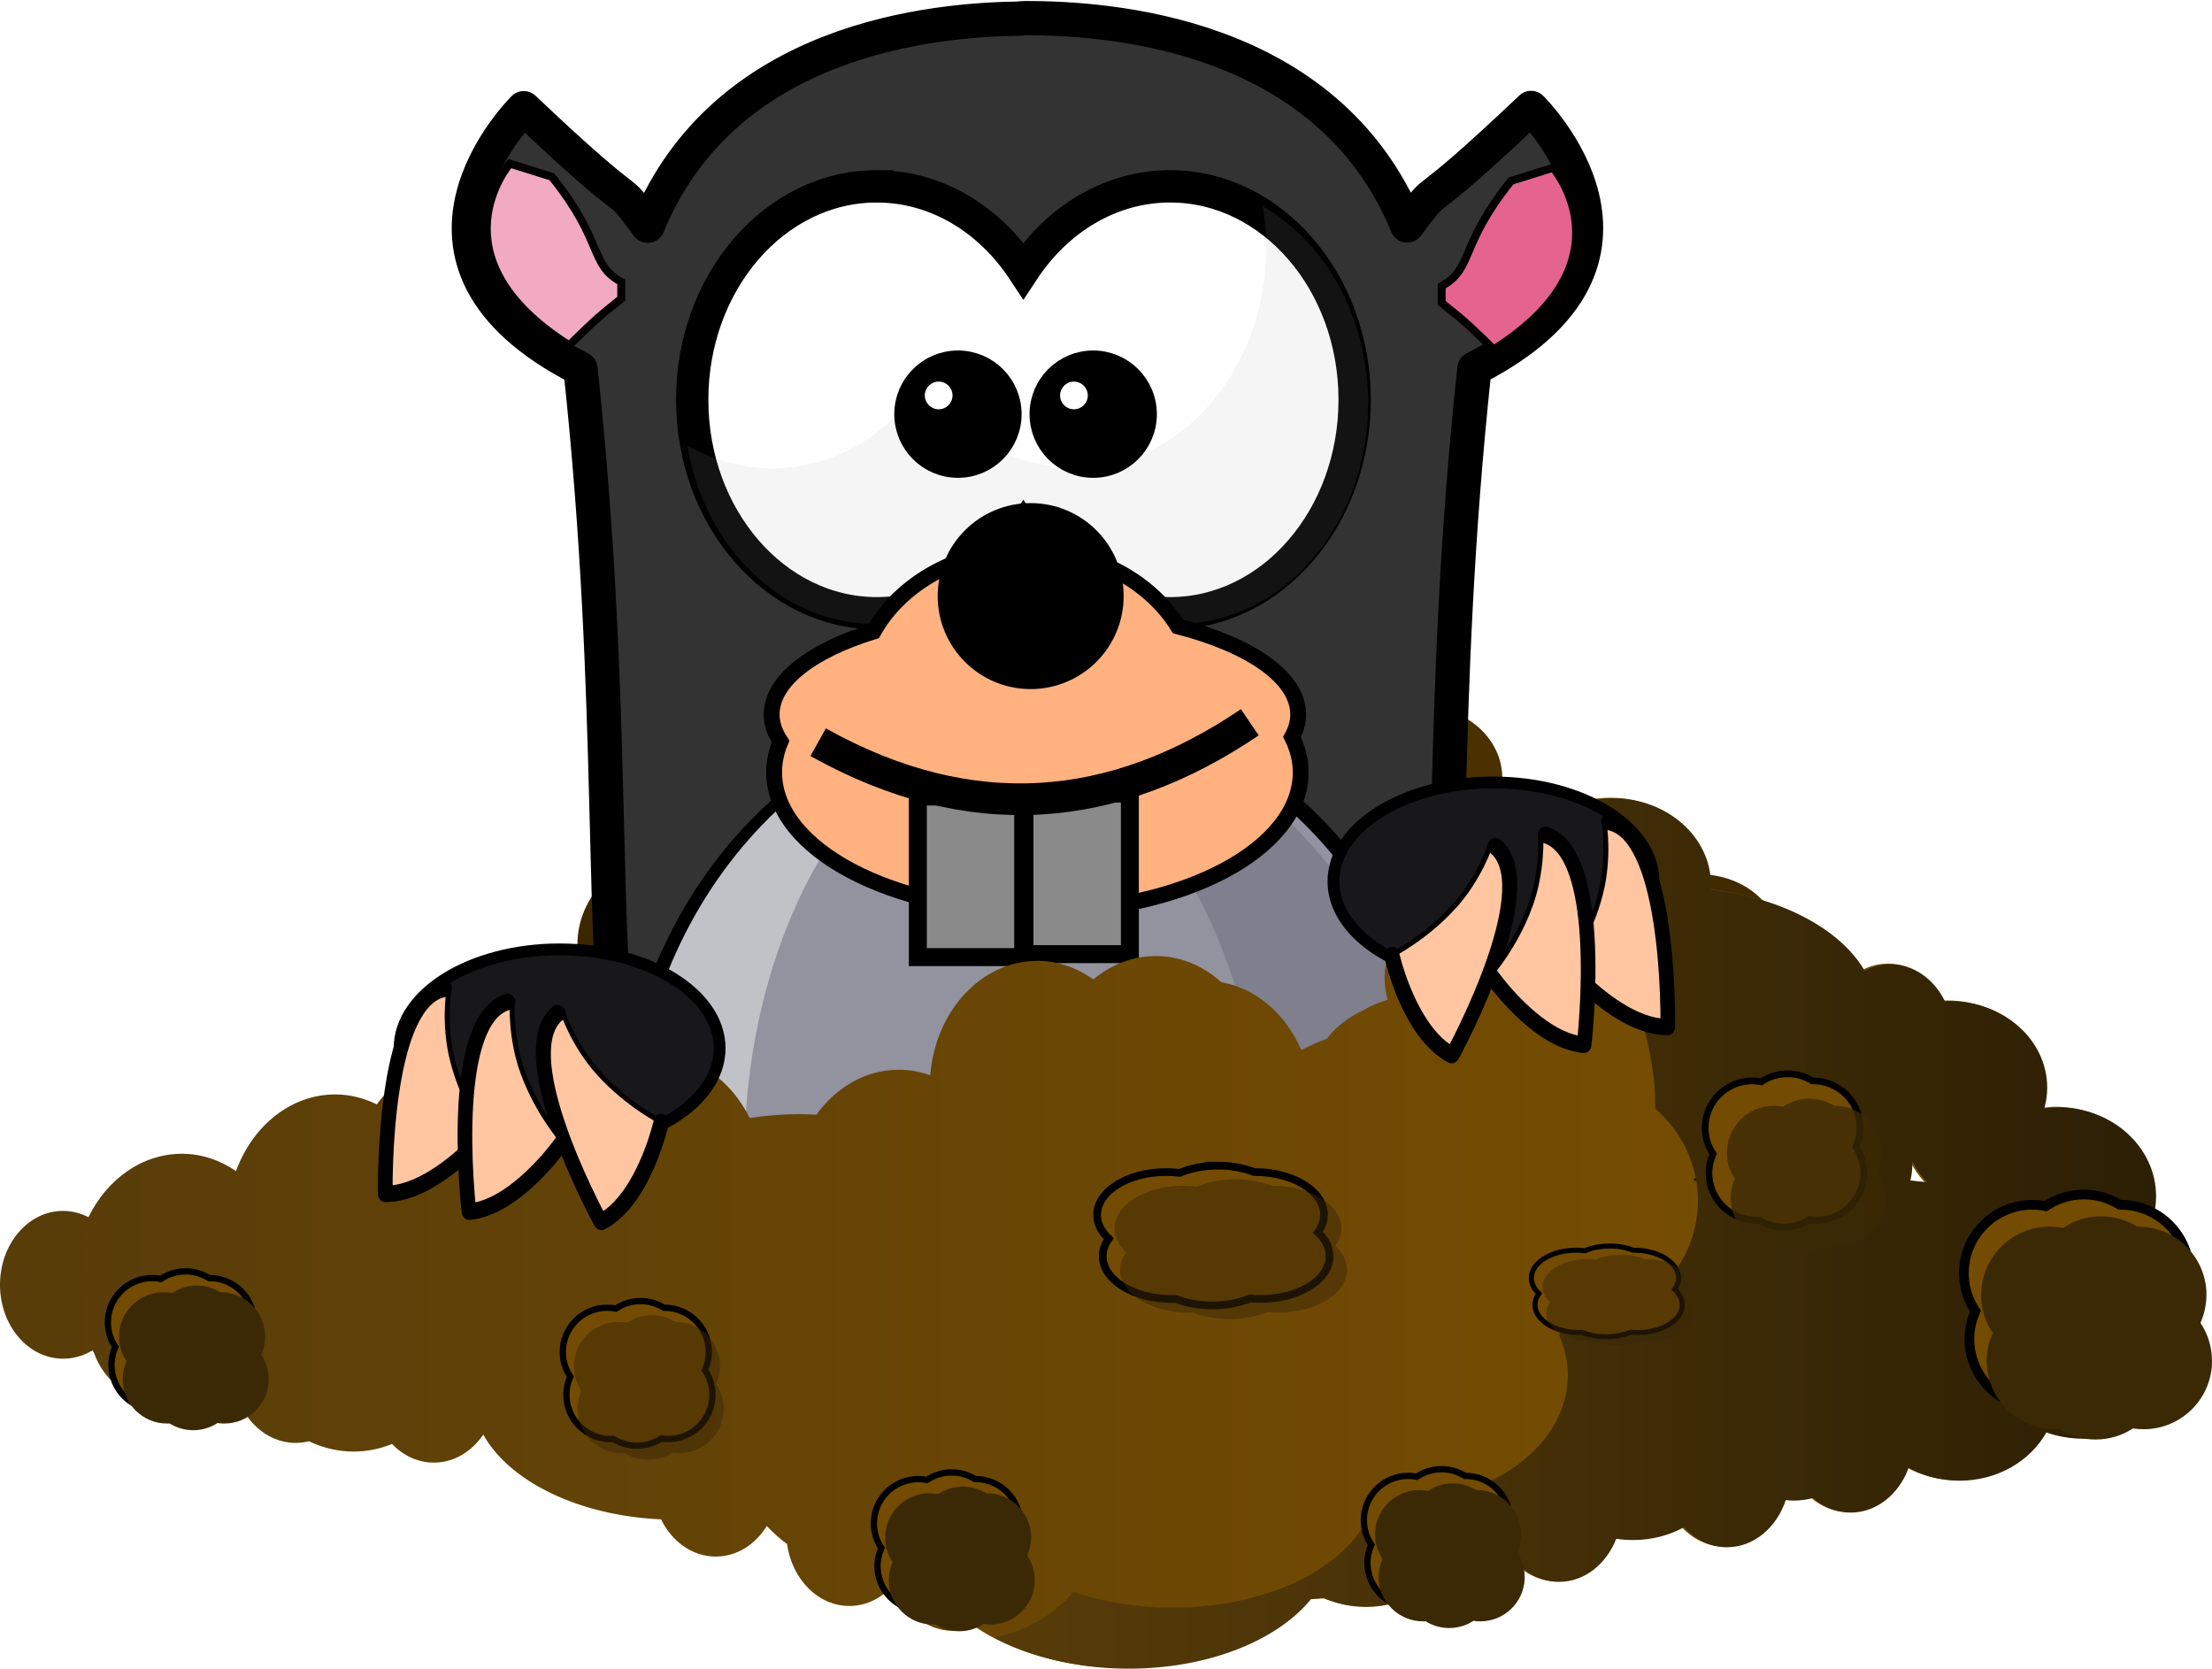 <svg viewBox="0 0 375.185 282.98" xmlns="http://www.w3.org/2000/svg" xmlns:xlink="http://www.w3.org/1999/xlink"><defs><filter id="d"><feGaussianBlur stdDeviation="1.687"/></filter><linearGradient gradientUnits="userSpaceOnUse" id="m" x1="720.743" x2="741"><stop offset="0" stop-color="#ffc6a1"/><stop offset=".5" stop-color="#ffba8d"/><stop offset="1" stop-color="#ff7f2c"/></linearGradient><linearGradient gradientUnits="userSpaceOnUse" id="k" x1="177.645" x2="380.583"><stop offset="0" stop-color="#563b09"/><stop offset="1" stop-color="#291d04"/></linearGradient><linearGradient gradientUnits="userSpaceOnUse" id="j" x1="9.001" x2="380.157"><stop offset="0" stop-color="#593d09"/><stop offset="1" stop-color="#7f5200"/></linearGradient><linearGradient id="a"><stop offset="0" stop-color="#f1aac2"/><stop offset="1" stop-color="#e5638f"/></linearGradient><linearGradient gradientUnits="userSpaceOnUse" id="g" x1="431.759" x2="473.733" y1="-381.617" y2="-348.908"><stop offset="0" stop-color="#ffceae"/><stop offset="1" stop-color="#ffb280"/></linearGradient><linearGradient id="b"><stop offset="0" stop-color="#8a8a8a"/><stop offset=".286" stop-color="#f1f1f1"/><stop offset="1" stop-color="#fff"/></linearGradient><linearGradient gradientUnits="userSpaceOnUse" id="c" x2="0" y1="247.154" y2="136.846"><stop offset="0"/><stop offset="1" stop-color="#4b3000"/></linearGradient><linearGradient gradientUnits="userSpaceOnUse" id="e" x1="377.005" x2="394.979" xlink:href="#a"/><linearGradient gradientUnits="userSpaceOnUse" id="f" x1="515.574" x2="497.6" xlink:href="#a"/><linearGradient gradientUnits="userSpaceOnUse" id="h" x1="430.791" x2="446.385" xlink:href="#b"/><linearGradient gradientUnits="userSpaceOnUse" id="i" x1="444.26" x2="459.854" xlink:href="#b"/><radialGradient cx="91.667" cy="-489.734" gradientTransform="matrix(-.313 .854 -1 -.367 -369.528 -742.883)" gradientUnits="userSpaceOnUse" id="l" r="28.141"><stop offset="0" stop-color="#7e7e8d"/><stop offset="1" stop-color="#18181b"/></radialGradient></defs><path d="M128.64 150.588c2.513 0 4.86.73 6.85 1.962h.173c6.972 0 12.678 5.47 13.027 12.354.012.222 0 .45 0 .674 0 1.886-.415 3.673-1.135 5.29 1.39 2.073 2.194 4.553 2.194 7.237 0 .225.01.45 0 .673-.35 6.885-6.057 12.354-13.03 12.354-.688 0-1.36-.052-2.02-.154-2.044 1.334-4.494 2.117-7.12 2.117-2.54 0-4.92-.724-6.926-1.982-.255.015-.51.02-.77.02-7.197 0-13.047-5.832-13.047-13.028 0-1.896.424-3.69 1.155-5.31-1.392-2.068-2.213-4.536-2.213-7.217 0-7.197 5.85-13.028 13.046-13.028.878 0 1.73.086 2.56.25 2.075-1.396 4.563-2.212 7.253-2.212z" fill="#734b02" stroke="#000" stroke-width="1.847"/><path d="M241.063 119.788c-3.357 0-6.426 1.042-8.813 2.812-1.936-.92-4.148-1.437-6.5-1.437-7.593 0-13.75 5.463-13.75 12.187 0 1.318.25 2.593.688 3.78-.553.555-1.036 1.15-1.47 1.783-3.132-2.61-7.535-4.25-12.437-4.25-7.302 0-13.536 3.625-16.03 8.718-1.75-.837-3.673-1.342-5.688-1.342-3.283 0-6.332 1.23-8.812 3.312-2.3-1.65-4.98-2.625-7.875-2.625-4.347 0-8.274 2.15-11.03 5.594-1.625-.404-3.335-.595-5.126-.595-4.368 0-8.34 1.287-11.376 3.406-3.384-4.554-9.234-7.56-15.906-7.56-10.482 0-19 7.422-19 16.593 0 2.186.497 4.276 1.374 6.187-.967-.195-1.903-.466-2.812-.812-3.05 6.317-9.213 10.625-16.344 10.625-.285 0-.56.013-.844 0-1.55 9.41-10.396 16.625-21.093 16.625-1.748 0-3.438-.23-5.064-.594-1.434 2.762-4.5 5.083-8.5 6.562-2.58 2.806-5.946 4.78-9.718 5.532 1.593.668 3.306 1.062 5.093 1.062 2.722 0 5.232-.84 7.44-2.312 1.067 4.337 4.485 7.5 8.53 7.5 4.9 0 8.875-4.663 8.875-10.407 0-1.2-.18-2.362-.5-3.436 3.47-.766 6.52-2.937 8.72-5.97.834.413 1.72.77 2.624 1 .174.29.363.563.56.845-.264-.03-.54-.032-.81-.032-4.903 0-8.845 4.63-8.845 10.375s3.942 10.406 8.844 10.406c2.816 0 5.342-1.54 6.968-3.94 3.652 6.572 13.347 11.38 25 11.908 1.53 3.125 4.422 5.25 7.718 5.25 2.955 0 5.544-1.71 7.156-4.313.84.894 1.805 1.777 2.876 2.563.687 4.94 4.338 8.687 8.75 8.687 2.4 0 4.558-1.12 6.156-2.937l.25.03c1.336 3.762 4.494 6.407 8.187 6.407 1.062 0 2.09-.225 3.032-.625 5.254 3.602 12.88 5.875 21.344 5.875 11.22 0 20.904-3.982 25.625-9.78.645-.028 1.307-.073 1.94-.126 1.774.76 3.72 1.218 5.81 1.218 5.736 0 10.658-3.205 12.72-7.75.344-.267.65-.534.97-.813.75.116 1.523.22 2.31.22 1.192 0 2.337-.148 3.44-.407 1.53 3.125 4.422 5.218 7.718 5.218 3.58 0 6.66-2.483 8.062-6.062.768.118 1.538.187 2.344.187 2.623 0 5.07-.65 7.156-1.78 1.587 1.743 3.716 2.78 6.063 2.78 3.766 0 6.992-2.744 8.28-6.624.37.04.716.063 1.094.063.932 0 1.87-.117 2.75-.345 1.48 1.29 3.297 2.03 5.282 2.03 3.657 0 6.797-2.576 8.155-6.28 2.083 1.157 4.538 1.813 7.156 1.813 5.344 0 9.976-2.757 12.25-6.813 1.59.585 3.338.906 5.158.906 7.592 0 13.718-5.614 13.718-12.53 0-.82-.085-1.6-.25-2.375 1.058-1.774 1.656-3.807 1.656-5.97 0-4.036-2.12-7.615-5.375-9.905.317-1.054.5-2.167.5-3.312 0-6.917-6.157-12.532-13.75-12.532-.67 0-1.322.072-1.968.157.264-.944.405-1.92.405-2.938 0-6.724-6.157-12.187-13.75-12.187-.22 0-.408.022-.625.03-1.533-3.113-4.43-5.187-7.72-5.187-1.284 0-2.49.332-3.592.908-3.404-5.832-11.63-10.237-21.688-11.407.014-.223.063-.458.063-.686 0-6.724-6.158-12.156-13.75-12.156zm43.628 52.217c.513 1.093 1.2 2.095 2.032 3-.763-.1-1.528-.187-2.312-.25.203-.833.28-1.677.28-2.563 0-.07.003-.118 0-.187zm-30.343 2.437c1.02.09 2.075.135 3.125.157.133.58.34 1.138.563 1.686-1.186-.574-2.457-1.076-3.782-1.53.033-.105.064-.21.094-.314z" fill="url(#c)"/><path d="M131.93 154.747c2.514 0 4.86.73 6.85 1.963h.174c6.972 0 12.678 5.47 13.027 12.354.013.222 0 .45 0 .673 0 1.887-.414 3.674-1.134 5.292 1.39 2.07 2.194 4.55 2.194 7.234 0 .225.012.452 0 .674-.35 6.885-6.056 12.354-13.028 12.354-.69 0-1.36-.052-2.02-.154-2.045 1.334-4.495 2.116-7.12 2.116-2.542 0-4.922-.723-6.927-1.982-.255.016-.51.02-.77.02-7.197 0-13.047-5.83-13.047-13.028 0-1.895.424-3.69 1.155-5.31-1.392-2.067-2.213-4.535-2.213-7.217 0-7.197 5.85-13.027 13.047-13.027.878 0 1.73.086 2.56.25 2.075-1.397 4.563-2.213 7.253-2.213z" fill="#3b2906"/><path d="M173.954 3.07c-.245 0-.575.037-.84.04v.043c-14.622.17-50.17 3.265-63.247 35.128-6.517-8.662-.005.003-21.026-19.935 0 0-26.373 25.842 9.612 44.193 12.5 115.967-12.965 160.53 61.022 158.936 4.216-.09 8.843-.03 13.64.084h.126l2.182.042v-.084c4.802-.114 9.422-.175 13.64-.084 73.988 1.593 48.524-42.97 61.023-158.936 35.985-18.35 9.61-44.193 9.61-44.193-21.02 19.938-14.508 11.273-21.026 19.936C225.15 5.3 187.553 3.07 173.953 3.07z" fill="#333" stroke="#000" stroke-linecap="round" stroke-linejoin="round" stroke-width="5.808"/><path d="M491.48-290.82c0 31.73-19.714 57.45-44.032 57.45s-44.032-25.72-44.032-57.45 19.714-57.452 44.032-57.452 44.032 25.722 44.032 57.45z" fill="#93939f" stroke="#000" stroke-linecap="round" stroke-linejoin="round" stroke-width="1.845" transform="matrix(1.582 0 0 1.34 -531.995 585.983)"/><path d="M174.906 120.176c37.42 1.33 67.402 35.253 67.402 76.928 0 39.333-26.69 71.742-61.15 76.383 24.044-6.712 42.222-38.11 42.222-75.837 0-40.944-21.4-74.44-48.474-77.013v-.46z" fill="#7f7f8d"/><path d="M174.725 119.036c-37.42 1.33-67.402 35.254-67.402 76.93 0 39.332 26.69 71.74 61.148 76.382-24.04-6.712-42.22-38.11-42.22-75.837 0-40.943 21.4-74.44 48.475-77.012v-.462z" fill="#c1c1c8"/><path d="M148.704 31.6c-17.272 0-31.298 16.216-31.298 36.2s14.026 36.198 31.298 36.198c10.15 0 19.155-5.605 24.872-14.28 5.716 8.68 14.743 14.28 24.898 14.28 17.266 0 31.294-16.218 31.294-36.198s-14.028-36.2-31.294-36.2c-10.153 0-19.182 5.604-24.898 14.282-5.717-8.672-14.725-14.28-24.872-14.28z" fill="#fff" stroke="#000" stroke-linecap="round" stroke-width="5.483"/><path d="M214.19 34.96c.382 2.298.563 4.685.563 7.11 0 20.64-14.463 37.372-32.298 37.372-10.49 0-19.848-5.774-25.753-14.74-5.906 8.96-15.18 14.74-25.665 14.74-5.2 0-10.125-1.417-14.48-3.946 2.873 17.247 15.993 30.305 31.735 30.305 10.484 0 19.802-5.822 25.71-14.783 5.903 8.967 15.217 14.784 25.708 14.784 17.835 0 32.342-16.774 32.342-37.414 0-14.625-7.28-27.28-17.862-33.425z" fill="#a5a5a5" filter="url(#d)" opacity=".337"/><path d="M171.54 70.237c0 5.002-4.06 9.058-9.06 9.058s-9.06-4.056-9.06-9.058c0-5.005 4.058-9.06 9.06-9.06 5.003 0 9.06 4.055 9.06 9.06z" stroke="#000" stroke-linecap="round" stroke-width="3.475"/><path d="M161.56 67.064c0 1.297-1.052 2.348-2.35 2.348s-2.348-1.05-2.348-2.348 1.052-2.35 2.35-2.35 2.35 1.052 2.35 2.35z" fill="#fff"/><path d="M194.483 70.237c0 5.002-4.056 9.058-9.06 9.058-5.003 0-9.06-4.056-9.06-9.058 0-5.005 4.057-9.06 9.06-9.06s9.06 4.055 9.06 9.06z" stroke="#000" stroke-linecap="round" stroke-width="3.475"/><path d="M184.503 67.064c0 1.297-1.052 2.348-2.35 2.348s-2.347-1.05-2.347-2.348 1.05-2.35 2.348-2.35 2.35 1.052 2.35 2.35z" fill="#fff"/><path d="M86.468 27.747S72.826 43.557 96.54 58.55c3.807-3.688 4.352-4.34 8.83-7.89v-2.855c-5.425-2.96-2.92-6.83-11.768-17.828l-7.134-2.23z" fill="url(#e)" stroke="#000" stroke-width="1.343"/><path d="M263.43 28.45s13.64 15.812-10.073 30.804c-3.807-3.69-4.352-4.34-8.83-7.892v-2.854c5.425-2.96 2.92-6.83 11.768-17.828l7.134-2.23z" fill="url(#f)" stroke="#000" stroke-width="1.343"/><path d="M165.895 122.428c37.42 1.33 67.4 35.254 67.4 76.93 0 39.332-26.69 71.74-61.147 76.382 24.042-6.712 42.22-38.11 42.22-75.837 0-40.944-21.398-74.44-48.473-77.013v-.462z" fill="#7f7f8d"/><path d="M174.238 93.207c-11.543 0-21.498 5.69-26.063 13.886-10.53 3.252-17.29 8.353-17.29 14.077 0 1.576.545 3.12 1.51 4.574-.725 1.69-1.09 3.447-1.09 5.252 0 13.04 19.993 23.604 44.654 23.604s44.653-10.564 44.653-23.604c0-2.076-.518-4.092-1.47-6.01.67-1.225 1.05-2.51 1.05-3.816 0-6.267-8.118-11.775-20.396-14.943-4.767-7.732-14.424-13.02-25.56-13.02z" fill="url(#g)" stroke="#000" stroke-width="2.686"/><path d="M190.585 101.09c0 8.708-7.06 15.768-15.77 15.768s-15.77-7.06-15.77-15.77 7.06-15.768 15.77-15.768 15.77 7.06 15.77 15.77z"/><path d="M155.674 135.078h17.874v27.237h-17.874z" fill="url(#h)" stroke="#000" stroke-width="3.045"/><path d="M173.766 134.573h17.874v27.236h-17.874z" fill="url(#i)" stroke="#000" stroke-width="3.045"/><path d="M138.77 125.87c25.968 14.494 50.252 12.153 73.216-3.38" stroke="#000" stroke-width="5.372" fill="none"/><path d="M273.22 135.288c-4.048 0-7.75 1.272-10.626 3.406-2.334-1.11-5.01-1.75-7.844-1.75-9.153 0-16.563 6.58-16.563 14.687 0 1.59.286 3.13.813 4.564-2.582 2.588-4.156 5.962-4.156 9.687 0 1.26.194 2.49.53 3.658-1.483.426-2.857 1.023-4.124 1.78-2.472 1.132-4.605 2.755-6.156 4.782-.003 0 .003.03 0 .03-1.545.58-3 1.222-4.375 1.94-2.62-6.063-7.617-10.46-13.564-11.5-3.08-2.78-6.906-4.44-11.094-4.44-3.957 0-7.634 1.462-10.625 3.97-2.77-1.99-6.01-3.156-9.5-3.156-9.503 0-17.294 8.533-18.156 19.406-1.687-.604-3.486-.937-5.343-.937-5.604 0-10.62 2.965-13.968 7.625-.925-.046-1.87-.094-2.814-.094-2.94 0-5.774.23-8.5.656-3.153-6.4-9.05-10.72-15.812-10.72-7.67 0-14.238 5.55-16.938 13.408-2.87-7.403-9.203-12.563-16.594-12.563-5.574 0-10.558 2.946-13.906 7.563-2.176-1.075-4.552-1.688-7.062-1.688-7.538 0-14.03 5.36-16.813 13-2.7-1.854-5.83-2.937-9.186-2.937-6.773 0-12.695 4.33-15.844 10.75-1.313-.674-2.788-1.063-4.313-1.063C4.78 205.35 0 210.957 0 217.88s4.78 12.533 10.688 12.533c1.793 0 3.515-.493 5-1.407.063.11.153.204.218.313 1.4 4.022 4.534 6.992 8.313 7.655 2.05.936 4.29 1.47 6.624 1.47 3.28 0 6.34-1.038 9-2.814 1.288 5.23 5.404 9.064 10.28 9.064.784 0 1.548-.095 2.282-.28 2.315 1.118 4.886 1.75 7.594 1.75 2.292 0 4.476-.467 6.5-1.283 1.887 1.966 4.368 3.158 7.094 3.158 3.395 0 6.415-1.86 8.375-4.75 4.4 7.92 16.108 13.738 30.155 14.375 1.845 3.768 5.308 6.312 9.28 6.312 3.564 0 6.713-2.05 8.657-5.187 1.012 1.077 2.148 2.114 3.438 3.062.83 5.957 5.245 10.5 10.563 10.5 2.895 0 5.51-1.342 7.437-3.53l.28.03c1.612 4.534 5.424 7.72 9.876 7.72 1.28 0 2.52-.27 3.656-.75 6.334 4.34 15.516 7.06 25.72 7.06 13.526 0 25.214-4.79 30.905-11.78.776-.033 1.552-.092 2.313-.156 2.14.918 4.51 1.47 7.03 1.47 6.915 0 12.828-3.865 15.314-9.345.415-.322.802-.634 1.187-.97.908.14 1.832.25 2.782.25 1.436 0 2.828-.187 4.157-.5 1.844 3.768 5.307 6.313 9.28 6.313 4.317 0 8.028-2.998 9.72-7.313.924.142 1.87.22 2.842.22 3.162 0 6.112-.797 8.625-2.157 1.914 2.1 4.484 3.375 7.313 3.375 4.54 0 8.415-3.323 9.97-8 .445.046.887.093 1.342.093 1.124 0 2.22-.16 3.282-.436 1.782 1.555 3.982 2.47 6.375 2.47 4.41 0 8.206-3.13 9.842-7.595 2.51 1.394 5.47 2.186 8.625 2.186 6.44 0 12.008-3.33 14.75-8.218 1.917.705 4.025 1.093 6.22 1.093 9.152 0 16.562-6.755 16.562-15.092 0-.988-.115-1.94-.314-2.875 1.276-2.14 2-4.582 2-7.188 0-4.866-2.544-9.177-6.47-11.937.383-1.27.595-2.62.595-4 0-8.338-7.44-15.094-16.592-15.094-.81 0-1.597.085-2.375.187.32-1.137.5-2.304.5-3.53 0-8.106-7.41-14.687-16.563-14.687-.265 0-.52.02-.78.03-1.85-3.753-5.318-6.28-9.283-6.28-1.548 0-3.014.4-4.343 1.093-4.103-7.03-14-12.34-26.125-13.75.016-.27.06-.538.06-.812 0-8.106-7.408-14.656-16.56-14.656zm50.72 61.53c.62 1.317 1.468 2.533 2.47 3.624-.92-.122-1.868-.205-2.813-.28.245-1.004.344-2.026.344-3.095 0-.084.003-.166 0-.25zm-36.562 2.968c1.228.108 2.485.162 3.75.188.16.7.42 1.37.688 2.03-1.43-.692-2.965-1.295-4.563-1.843.04-.124.09-.248.125-.374z" fill="url(#j)"/><path d="M273.642 135.386c-4.047 0-7.748 1.272-10.625 3.406-2.334-1.11-5.01-1.75-7.844-1.75-1.396 0-2.736.18-4.03.47 2.924 2.227 5.683 4.555 8.217 6.936 11.3 1.246 20.063 10.26 20.063 21.22 0 2.388-.42 4.698-1.188 6.843 1.645 5.01 2.532 10.166 2.532 15.438v.063c4.45 3.905 7.218 9.45 7.218 15.626 0 11.705-10.002 21.235-22.406 21.406-.38.436-.766.88-1.157 1.313.968 2.144 1.5 4.456 1.5 6.843 0 11.812-12.82 21.375-28.656 21.375-1.41 0-2.802-.072-4.157-.218-2.43 10.342-16.842 18.28-34.25 18.28-6.076 0-11.786-.955-16.75-2.655-3.31 3.805-8.043 6.586-13.468 7.718 6.094 3.306 14.066 5.282 22.812 5.282 13.527 0 25.215-4.79 30.906-11.782.776-.033 1.552-.09 2.313-.156 2.14.918 4.51 1.47 7.03 1.47 6.915 0 12.828-3.865 15.314-9.345.415-.32.802-.633 1.187-.97.907.14 1.83.25 2.78.25 1.437 0 2.83-.186 4.158-.5 1.845 3.77 5.308 6.314 9.28 6.314 4.318 0 8.03-2.997 9.72-7.312.925.142 1.872.22 2.843.22 3.162 0 6.112-.796 8.625-2.157 1.914 2.102 4.484 3.376 7.313 3.376 4.54 0 8.415-3.323 9.97-8 .445.047.887.094 1.342.094 1.124 0 2.22-.163 3.282-.438 1.782 1.556 3.982 2.47 6.375 2.47 4.41 0 8.207-3.13 9.843-7.595 2.51 1.395 5.47 2.188 8.625 2.188 6.44 0 12.008-3.33 14.75-8.22 1.917.706 4.025 1.095 6.22 1.095 9.152 0 16.562-6.756 16.562-15.094 0-.988-.114-1.94-.313-2.875 1.275-2.138 2-4.58 2-7.187 0-4.866-2.545-9.176-6.47-11.937.382-1.27.594-2.62.594-4 0-8.338-7.44-15.094-16.594-15.094-.81 0-1.596.085-2.375.188.32-1.138.5-2.306.5-3.532 0-8.106-7.41-14.687-16.562-14.687-.265 0-.52.02-.78.032-1.85-3.754-5.318-6.28-9.283-6.28-1.548 0-3.014.4-4.343 1.093-4.103-7.03-14-12.34-26.125-13.75.017-.27.062-.538.062-.813 0-8.106-7.41-14.656-16.562-14.656zm50.722 61.53c.618 1.317 1.467 2.534 2.47 3.625-.92-.12-1.87-.205-2.814-.28.245-1.004.344-2.026.344-3.094 0-.084.002-.166 0-.25z" fill="url(#k)"/><path d="M161.417 249.698c1.45 0 2.805.42 3.954 1.133h.1c4.025 0 7.32 3.158 7.52 7.132.008.128 0 .26 0 .39 0 1.088-.24 2.12-.655 3.053.802 1.196 1.267 2.628 1.267 4.177 0 .13.007.26 0 .388-.202 3.975-3.496 7.13-7.52 7.13-.398 0-.785-.03-1.166-.088-1.18.77-2.595 1.222-4.11 1.222-1.467 0-2.84-.417-4-1.144-.146.01-.294.01-.443.01-4.154 0-7.53-3.364-7.53-7.518 0-1.095.244-2.13.666-3.066-.805-1.193-1.28-2.618-1.28-4.165 0-4.154 3.378-7.52 7.532-7.52.507 0 1 .05 1.477.145 1.198-.806 2.634-1.277 4.187-1.277z" fill="#734b02" stroke="#000" stroke-width="1.066"/><path d="M163.317 252.1c1.45 0 2.805.42 3.954 1.132h.1c4.025 0 7.32 3.157 7.52 7.13.007.13 0 .26 0 .39 0 1.09-.24 2.12-.655 3.054.802 1.196 1.266 2.628 1.266 4.177 0 .13.008.26 0 .388-.2 3.976-3.494 7.132-7.518 7.132-.398 0-.786-.03-1.167-.088-1.18.77-2.594 1.22-4.11 1.22-1.467 0-2.84-.416-3.998-1.143-.147.01-.295.012-.444.012-4.155 0-7.53-3.365-7.53-7.52 0-1.094.244-2.13.665-3.065-.803-1.193-1.277-2.618-1.277-4.165 0-4.155 3.378-7.52 7.532-7.52.507 0 1 .05 1.477.144 1.198-.806 2.634-1.277 4.187-1.277z" fill="#3b2906"/><path d="M244.517 249.155c1.45 0 2.806.422 3.954 1.133h.1c4.026 0 7.32 3.157 7.52 7.13.008.13 0 .26 0 .39 0 1.09-.238 2.12-.654 3.054.8 1.196 1.266 2.628 1.266 4.177 0 .128.007.26 0 .387-.2 3.975-3.495 7.13-7.52 7.13-.397 0-.785-.028-1.166-.088-1.18.77-2.595 1.22-4.11 1.22-1.467 0-2.84-.416-3.998-1.143-.148.01-.295.01-.445.01-4.154 0-7.53-3.364-7.53-7.518 0-1.096.244-2.13.666-3.067-.805-1.193-1.278-2.618-1.278-4.165 0-4.155 3.376-7.52 7.53-7.52.508 0 1 .05 1.478.144 1.198-.806 2.634-1.277 4.187-1.277z" fill="#734b02" stroke="#000" stroke-width="1.066"/><path d="M246.417 251.556c1.45 0 2.805.422 3.954 1.133h.1c4.026 0 7.32 3.156 7.52 7.13.008.128 0 .26 0 .39 0 1.088-.24 2.12-.654 3.053.8 1.196 1.266 2.628 1.266 4.177 0 .13.007.26 0 .39-.202 3.973-3.495 7.13-7.52 7.13-.398 0-.785-.03-1.166-.09-1.18.77-2.595 1.222-4.11 1.222-1.467 0-2.84-.417-4-1.144-.146.01-.293.01-.443.01-4.154 0-7.53-3.364-7.53-7.518 0-1.094.244-2.13.666-3.066-.805-1.193-1.28-2.617-1.28-4.165 0-4.155 3.378-7.52 7.532-7.52.507 0 1 .05 1.477.144 1.198-.807 2.634-1.278 4.187-1.278z" fill="#3b2906"/><path d="M353.45 202.57c2.24 0 4.33.65 6.102 1.748h.154c6.208 0 11.29 4.87 11.6 11 .01.2 0 .4 0 .6 0 1.68-.37 3.272-1.01 4.713 1.236 1.846 1.953 4.055 1.953 6.444 0 .2.01.402 0 .6-.312 6.13-5.393 11-11.602 11-.613 0-1.21-.045-1.8-.136-1.82 1.188-4.002 1.885-6.34 1.885-2.263 0-4.382-.644-6.168-1.765-.227.014-.455.017-.685.017-6.41 0-11.618-5.192-11.618-11.6 0-1.69.377-3.286 1.028-4.73-1.24-1.84-1.97-4.038-1.97-6.426 0-6.41 5.208-11.602 11.617-11.602.782 0 1.542.076 2.28.223 1.848-1.243 4.063-1.97 6.46-1.97z" fill="#734b02" stroke="#000" stroke-width="1.645"/><path d="M356.382 206.275c2.24 0 4.328.65 6.1 1.747h.155c6.208 0 11.29 4.87 11.6 11.002.01.197 0 .4 0 .6 0 1.68-.37 3.27-1.01 4.712 1.236 1.845 1.953 4.053 1.953 6.443 0 .2.01.4 0 .598-.31 6.132-5.392 11.002-11.6 11.002-.614 0-1.212-.047-1.8-.138-1.82 1.19-4.003 1.885-6.34 1.885-2.264 0-4.384-.644-6.17-1.765-.226.014-.454.017-.685.017-6.41 0-11.618-5.193-11.618-11.6 0-1.69.378-3.287 1.028-4.73-1.24-1.84-1.97-4.04-1.97-6.427 0-6.41 5.21-11.6 11.618-11.6.782 0 1.54.076 2.28.222 1.848-1.244 4.063-1.97 6.46-1.97z" fill="#3b2906"/><path d="M303.21 182.096c1.538 0 2.974.447 4.192 1.202h.106c4.268 0 7.76 3.347 7.974 7.56.007.137 0 .276 0 .413 0 1.156-.254 2.25-.695 3.24.85 1.27 1.343 2.786 1.343 4.43 0 .137.007.275 0 .41-.214 4.216-3.706 7.563-7.974 7.563-.42 0-.832-.032-1.236-.095-1.252.817-2.752 1.296-4.358 1.296-1.556 0-3.013-.443-4.24-1.213-.157.01-.313.013-.472.013-4.405 0-7.985-3.57-7.985-7.974 0-1.16.26-2.26.707-3.252-.853-1.265-1.355-2.776-1.355-4.417 0-4.404 3.58-7.972 7.986-7.972.537 0 1.06.052 1.566.153 1.27-.854 2.793-1.354 4.44-1.354z" fill="#734b02" stroke="#000" stroke-width="1.131"/><path d="M306.9 186.32c1.54 0 2.976.447 4.194 1.2h.106c4.268 0 7.76 3.348 7.974 7.563.007.136 0 .274 0 .412 0 1.155-.254 2.248-.695 3.24.85 1.267 1.342 2.785 1.342 4.427 0 .138.007.277 0 .413-.214 4.214-3.706 7.56-7.974 7.56-.422 0-.833-.03-1.237-.093-1.25.817-2.75 1.296-4.357 1.296-1.555 0-3.012-.443-4.24-1.214-.156.01-.312.012-.47.012-4.406 0-7.986-3.568-7.986-7.974 0-1.16.26-2.258.706-3.25-.852-1.265-1.354-2.776-1.354-4.417 0-4.405 3.58-7.974 7.984-7.974.538 0 1.06.054 1.567.154 1.272-.855 2.794-1.354 4.44-1.354z" fill="#3b2906" opacity=".802"/><path d="M31.487 215.607c1.45 0 2.805.42 3.954 1.133h.1c4.025 0 7.32 3.156 7.52 7.13.008.13 0 .26 0 .39 0 1.09-.24 2.12-.655 3.054.802 1.196 1.267 2.628 1.267 4.177 0 .13.007.26 0 .39-.202 3.974-3.496 7.13-7.52 7.13-.398 0-.785-.03-1.166-.09-1.18.772-2.595 1.223-4.11 1.223-1.468 0-2.84-.417-4-1.144-.146.008-.294.01-.443.01-4.154 0-7.53-3.365-7.53-7.52 0-1.094.244-2.13.665-3.065-.803-1.193-1.277-2.618-1.277-4.165 0-4.155 3.378-7.52 7.532-7.52.507 0 1 .05 1.477.144 1.198-.806 2.634-1.277 4.187-1.277z" fill="#734b02" stroke="#000" stroke-width="1.066"/><path d="M33.386 218.008c1.45 0 2.806.422 3.955 1.133h.1c4.025 0 7.32 3.158 7.52 7.132.007.128 0 .26 0 .39 0 1.088-.24 2.12-.655 3.053.802 1.196 1.266 2.628 1.266 4.177 0 .13.008.26 0 .388-.2 3.975-3.494 7.13-7.518 7.13-.398 0-.786-.028-1.167-.087-1.18.77-2.594 1.22-4.11 1.22-1.467 0-2.84-.416-3.998-1.143-.147.01-.295.01-.444.01-4.155 0-7.53-3.364-7.53-7.518 0-1.095.243-2.13.665-3.066-.804-1.193-1.277-2.618-1.277-4.165 0-4.154 3.377-7.52 7.532-7.52.507 0 1 .05 1.477.145 1.197-.806 2.633-1.277 4.186-1.277z" fill="#3b2906"/><path d="M108.647 220.64c1.45 0 2.806.42 3.955 1.132h.1c4.024 0 7.318 3.157 7.52 7.13.006.13 0 .26 0 .39 0 1.09-.24 2.12-.656 3.054.802 1.196 1.266 2.628 1.266 4.177 0 .13.007.26 0 .39-.2 3.973-3.495 7.13-7.52 7.13-.397 0-.785-.03-1.166-.09-1.18.77-2.595 1.222-4.11 1.222-1.467 0-2.84-.417-3.998-1.144-.147.01-.295.012-.444.012-4.155 0-7.53-3.365-7.53-7.52 0-1.094.243-2.13.665-3.065-.805-1.193-1.278-2.618-1.278-4.165 0-4.154 3.376-7.52 7.53-7.52.508 0 1 .05 1.478.144 1.198-.806 2.634-1.277 4.187-1.277z" fill="#734b02" stroke="#000" stroke-width="1.066"/><path d="M110.547 223.04c1.45 0 2.805.422 3.954 1.133h.1c4.026 0 7.32 3.157 7.52 7.13.008.13 0 .26 0 .39 0 1.09-.24 2.12-.654 3.055.8 1.195 1.266 2.627 1.266 4.176 0 .13.007.26 0 .39-.202 3.973-3.495 7.13-7.52 7.13-.397 0-.785-.03-1.166-.09-1.18.77-2.595 1.223-4.11 1.223-1.467 0-2.84-.418-4-1.145-.146.01-.293.012-.443.012-4.154 0-7.53-3.366-7.53-7.52 0-1.094.244-2.13.666-3.066-.805-1.193-1.28-2.617-1.28-4.165 0-4.154 3.378-7.52 7.532-7.52.507 0 1 .05 1.478.145 1.198-.807 2.634-1.278 4.187-1.278z" fill="#3b2906" fill-opacity=".507"/><path d="M273.038 211.304c1.463 0 2.828.264 3.986.71h.1c4.058 0 7.38 1.98 7.582 4.473.007.08 0 .162 0 .244 0 .684-.242 1.33-.66 1.917.808.75 1.276 1.647 1.276 2.62 0 .08.007.162 0 .243-.203 2.492-3.524 4.472-7.58 4.472-.402 0-.793-.02-1.177-.056-1.19.484-2.616.767-4.143.767-1.48 0-2.865-.262-4.032-.718-.148.006-.297.007-.447.007-4.19 0-7.593-2.11-7.593-4.716 0-.686.247-1.336.672-1.923-.81-.748-1.288-1.64-1.288-2.612 0-2.605 3.405-4.715 7.593-4.715.51 0 1.007.03 1.49.09 1.207-.505 2.655-.8 4.22-.8z" fill="#734b02" stroke="#000" stroke-width=".848"/><path d="M274.953 212.81c1.463 0 2.828.264 3.986.71h.1c4.057 0 7.378 1.98 7.58 4.473.008.08 0 .162 0 .244 0 .683-.24 1.33-.66 1.916.81.75 1.277 1.647 1.277 2.62 0 .08.007.162 0 .243-.203 2.492-3.524 4.472-7.58 4.472-.402 0-.793-.02-1.177-.056-1.19.483-2.616.767-4.143.767-1.48 0-2.864-.263-4.03-.72-.15.007-.3.008-.45.008-4.187 0-7.592-2.11-7.592-4.716 0-.686.247-1.336.672-1.923-.81-.75-1.287-1.643-1.287-2.613 0-2.606 3.404-4.716 7.592-4.716.51 0 1.007.032 1.49.09 1.208-.505 2.655-.8 4.22-.8z" fill="#3b2906" fill-opacity=".507"/><path d="M81.75 181.153c1.462 0 2.828.264 3.986.71h.1c4.058 0 7.38 1.98 7.582 4.473.007.08 0 .162 0 .244 0 .683-.242 1.33-.66 1.916.807.75 1.276 1.647 1.276 2.62 0 .08.007.162 0 .243-.204 2.49-3.524 4.47-7.58 4.47-.402 0-.793-.018-1.177-.055-1.19.483-2.616.767-4.144.767-1.48 0-2.864-.262-4.03-.718-.15.006-.298.007-.45.007-4.187 0-7.59-2.11-7.59-4.715 0-.686.246-1.336.67-1.923-.81-.748-1.287-1.64-1.287-2.612 0-2.606 3.404-4.716 7.592-4.716.512 0 1.008.03 1.49.09 1.208-.505 2.656-.8 4.22-.8z" fill="#734b02" stroke="#000" stroke-width=".848"/><path d="M83.664 182.66c1.463 0 2.83.263 3.987.71h.102c4.057 0 7.378 1.98 7.58 4.472.008.08 0 .162 0 .244 0 .683-.24 1.33-.66 1.915.808.752 1.277 1.65 1.277 2.62 0 .082.006.164 0 .245-.204 2.492-3.525 4.472-7.582 4.472-.4 0-.792-.02-1.176-.056-1.19.484-2.616.768-4.143.768-1.48 0-2.866-.262-4.033-.718-.148.006-.297.007-.448.007-4.19 0-7.593-2.11-7.593-4.716 0-.685.247-1.335.672-1.922-.81-.748-1.29-1.642-1.29-2.612 0-2.606 3.405-4.717 7.594-4.717.51 0 1.007.03 1.49.09 1.207-.506 2.655-.8 4.22-.8z" fill="#3b2906" fill-opacity=".507"/><path d="M206.58 197.67c2.255 0 4.36.408 6.143 1.096h.155c6.252 0 11.368 3.05 11.68 6.89.012.125 0 .25 0 .376 0 1.053-.37 2.05-1.017 2.952 1.246 1.156 1.968 2.54 1.968 4.036 0 .125.01.252 0 .375-.313 3.84-5.43 6.89-11.68 6.89-.618 0-1.22-.028-1.812-.085-1.833.745-4.03 1.18-6.384 1.18-2.28 0-4.413-.402-6.21-1.104-.23.01-.46.01-.69.01-6.454 0-11.7-3.252-11.7-7.266 0-1.057.38-2.058 1.036-2.962-1.248-1.153-1.984-2.53-1.984-4.025 0-4.015 5.245-7.267 11.698-7.267.787 0 1.552.048 2.294.14 1.862-.78 4.093-1.235 6.505-1.235z" fill="#734b02" stroke="#000" stroke-width="1.306"/><path d="M209.532 199.99c2.254 0 4.357.41 6.142 1.096h.155c6.25 0 11.367 3.05 11.68 6.89.01.125 0 .25 0 .377 0 1.052-.373 2.05-1.018 2.95 1.245 1.157 1.967 2.54 1.967 4.037 0 .125.01.252 0 .376-.314 3.84-5.43 6.89-11.682 6.89-.617 0-1.22-.028-1.81-.085-1.835.745-4.032 1.18-6.385 1.18-2.28 0-4.413-.402-6.21-1.104-.23.01-.46.01-.69.01-6.454 0-11.7-3.252-11.7-7.266 0-1.057.38-2.058 1.036-2.962-1.25-1.153-1.985-2.53-1.985-4.025 0-4.015 5.245-7.267 11.698-7.267.787 0 1.552.048 2.294.14 1.862-.78 4.092-1.235 6.505-1.235z" fill="#3b2906" fill-opacity=".507"/><path d="M122.058 177.773c0 9.264-12.152 16.774-27.14 16.774s-27.142-7.51-27.142-16.774S79.926 161 94.916 161s27.142 7.51 27.142 16.773z" fill="url(#l)" stroke="#000" stroke-linecap="round" stroke-linejoin="round" stroke-width="2"/><g stroke="#000" stroke-width=".839"><path d="M101.594 182.012c4.92 5.43 10.58 8.244 10.58 8.244s-3 13.34-10.265 16.988c0 0-14.997-28.88-6.497-35.667 0 0 1.837 5.642 6.18 10.435z" fill="url(#m)"/><path d="M95.317 171.262c.31.444.27 1.034-.087 1.32-1.705 1.36-2.334 3.775-2.203 6.94.133 3.144 1.054 6.926 2.293 10.636 1.422 4.267 3.252 8.448 4.725 11.553.903 1.907 1.667 3.402 2.124 4.272 4.662-2.852 7.523-10.32 8.61-13.998.385-1.282.564-2.076.563-2.078.112-.49.573-.73 1.03-.538s.746.748.635 1.24c-.06.06-2.933 13.537-10.66 17.518-.393.196-.9-.01-1.152-.47-.016-.033-4.538-8.266-7.472-17.062-1.274-3.832-2.255-7.77-2.407-11.246-.155-3.46.545-6.57 2.793-8.367.076-.06.16-.103.25-.127.33-.09.715.062.957.41z"/></g><g stroke="#000" stroke-width=".839"><path d="M76.782 179.95c1.84 7.096 5.55 12.214 5.55 12.214s-8.85 10.428-16.978 10.29c0 0 .114-32.547 10.794-34.616 0 0-.99 5.85.634 12.113z" fill="url(#m)"/><path d="M76.21 167.514c.067.537-.24 1.042-.69 1.13-2.142.413-3.82 2.26-5.173 5.126-1.34 2.847-2.28 6.625-2.903 10.487-.72 4.44-1.04 8.994-1.175 12.43-.085 2.106-.1 3.785-.1 4.768 5.454-.363 11.454-5.652 14.123-8.407.937-.956 1.464-1.577 1.464-1.58.326-.382.847-.38 1.163.003s.313 1.008-.013 1.392c-.082.026-8.88 10.633-17.574 10.575-.44-.008-.792-.425-.803-.95.002-.037-.185-9.43 1.297-18.585.65-3.986 1.608-7.93 3.086-11.08 1.467-3.137 3.53-5.567 6.357-6.118.096-.018.19-.017.28.003.335.073.605.388.66.807z"/></g><g stroke="#000" stroke-width=".839"><path d="M88.715 181.967c2.526 6.88 6.717 11.61 6.717 11.61s-7.786 11.242-15.887 11.9c0 0-3.07-32.397 7.354-35.5 0 0-.414 5.918 1.815 11.99z" fill="url(#m)"/><path d="M86.928 169.65c.12.526-.137 1.06-.577 1.19-2.088.62-3.577 2.623-4.643 5.607-1.055 2.964-1.62 6.815-1.862 10.72-.283 4.487-.154 9.05.047 12.48.123 2.106.27 3.778.367 4.756 5.39-.895 10.844-6.745 13.23-9.747.84-1.043 1.302-1.713 1.302-1.715.287-.41.806-.462 1.158-.11s.41.972.123 1.385c-.08.034-7.796 11.45-16.452 12.242-.437.036-.83-.345-.89-.866-.003-.037-1.108-9.364-.53-18.62.257-4.03.825-8.046 1.988-11.326 1.153-3.265 2.968-5.885 5.726-6.71.094-.027.188-.035.28-.024.34.04.64.326.734.74z"/></g><path d="M226.17 149.472c0 9.264 12.152 16.774 27.14 16.774s27.142-7.51 27.142-16.774-12.15-16.774-27.14-16.774-27.142 7.51-27.142 16.774z" fill="url(#l)" stroke="#000" stroke-linecap="round" stroke-linejoin="round" stroke-width="2"/><g stroke="#000" stroke-width=".839"><path d="M246.634 153.712c-4.92 5.43-10.58 8.244-10.58 8.244s3 13.34 10.265 16.988c0 0 14.995-28.88 6.495-35.667 0 0-1.837 5.642-6.18 10.435z" fill="url(#m)"/><path d="M252.91 142.962c-.31.444-.27 1.034.088 1.32 1.705 1.36 2.334 3.775 2.203 6.94-.132 3.144-1.053 6.926-2.292 10.636-1.422 4.267-3.252 8.448-4.725 11.553-.903 1.907-1.667 3.402-2.124 4.272-4.664-2.852-7.525-10.32-8.61-13.998-.387-1.282-.566-2.076-.565-2.078-.112-.49-.573-.73-1.03-.538s-.746.748-.635 1.24c.06.06 2.934 13.537 10.66 17.518.393.196.9-.01 1.152-.47.016-.033 4.538-8.266 7.472-17.062 1.274-3.832 2.255-7.77 2.407-11.246.156-3.46-.544-6.57-2.792-8.367-.076-.06-.16-.103-.25-.127-.33-.09-.715.062-.957.41z"/></g><g stroke="#000" stroke-width=".839"><path d="M271.447 151.65c-1.84 7.095-5.55 12.213-5.55 12.213s8.85 10.428 16.978 10.29c0 0-.114-32.547-10.794-34.616 0 0 .99 5.85-.633 12.113z" fill="url(#m)"/><path d="M272.02 139.213c-.068.537.24 1.042.69 1.13 2.14.413 3.82 2.26 5.172 5.126 1.34 2.846 2.28 6.624 2.903 10.486.72 4.44 1.04 8.994 1.175 12.43.084 2.106.1 3.785.1 4.768-5.455-.363-11.455-5.652-14.124-8.407-.937-.956-1.464-1.577-1.464-1.58-.326-.382-.847-.38-1.163.003s-.314 1.007.012 1.39c.082.027 8.88 10.634 17.574 10.576.44-.008.792-.425.803-.95-.003-.037.184-9.43-1.298-18.585-.65-3.985-1.608-7.928-3.086-11.08-1.467-3.136-3.53-5.566-6.357-6.117-.097-.018-.192-.017-.282.003-.334.073-.604.388-.658.807z"/></g><g stroke="#000" stroke-width=".839"><path d="M259.513 153.667c-2.526 6.88-6.717 11.61-6.717 11.61s7.786 11.242 15.887 11.9c0 0 3.07-32.397-7.354-35.5 0 0 .412 5.918-1.817 11.99z" fill="url(#m)"/><path d="M261.3 141.35c-.12.526.137 1.06.577 1.19 2.09.62 3.578 2.623 4.644 5.607 1.056 2.964 1.62 6.815 1.863 10.72.283 4.487.154 9.05-.047 12.48-.123 2.106-.27 3.778-.367 4.756-5.393-.895-10.846-6.745-13.232-9.747-.84-1.043-1.302-1.713-1.302-1.715-.287-.41-.806-.462-1.158-.11s-.41.972-.123 1.385c.08.034 7.796 11.45 16.452 12.242.438.036.83-.345.892-.866 0-.037 1.106-9.364.527-18.62-.256-4.03-.824-8.046-1.987-11.326-1.153-3.265-2.968-5.885-5.726-6.71-.094-.027-.188-.035-.28-.024-.34.04-.64.326-.734.74z"/></g></svg>